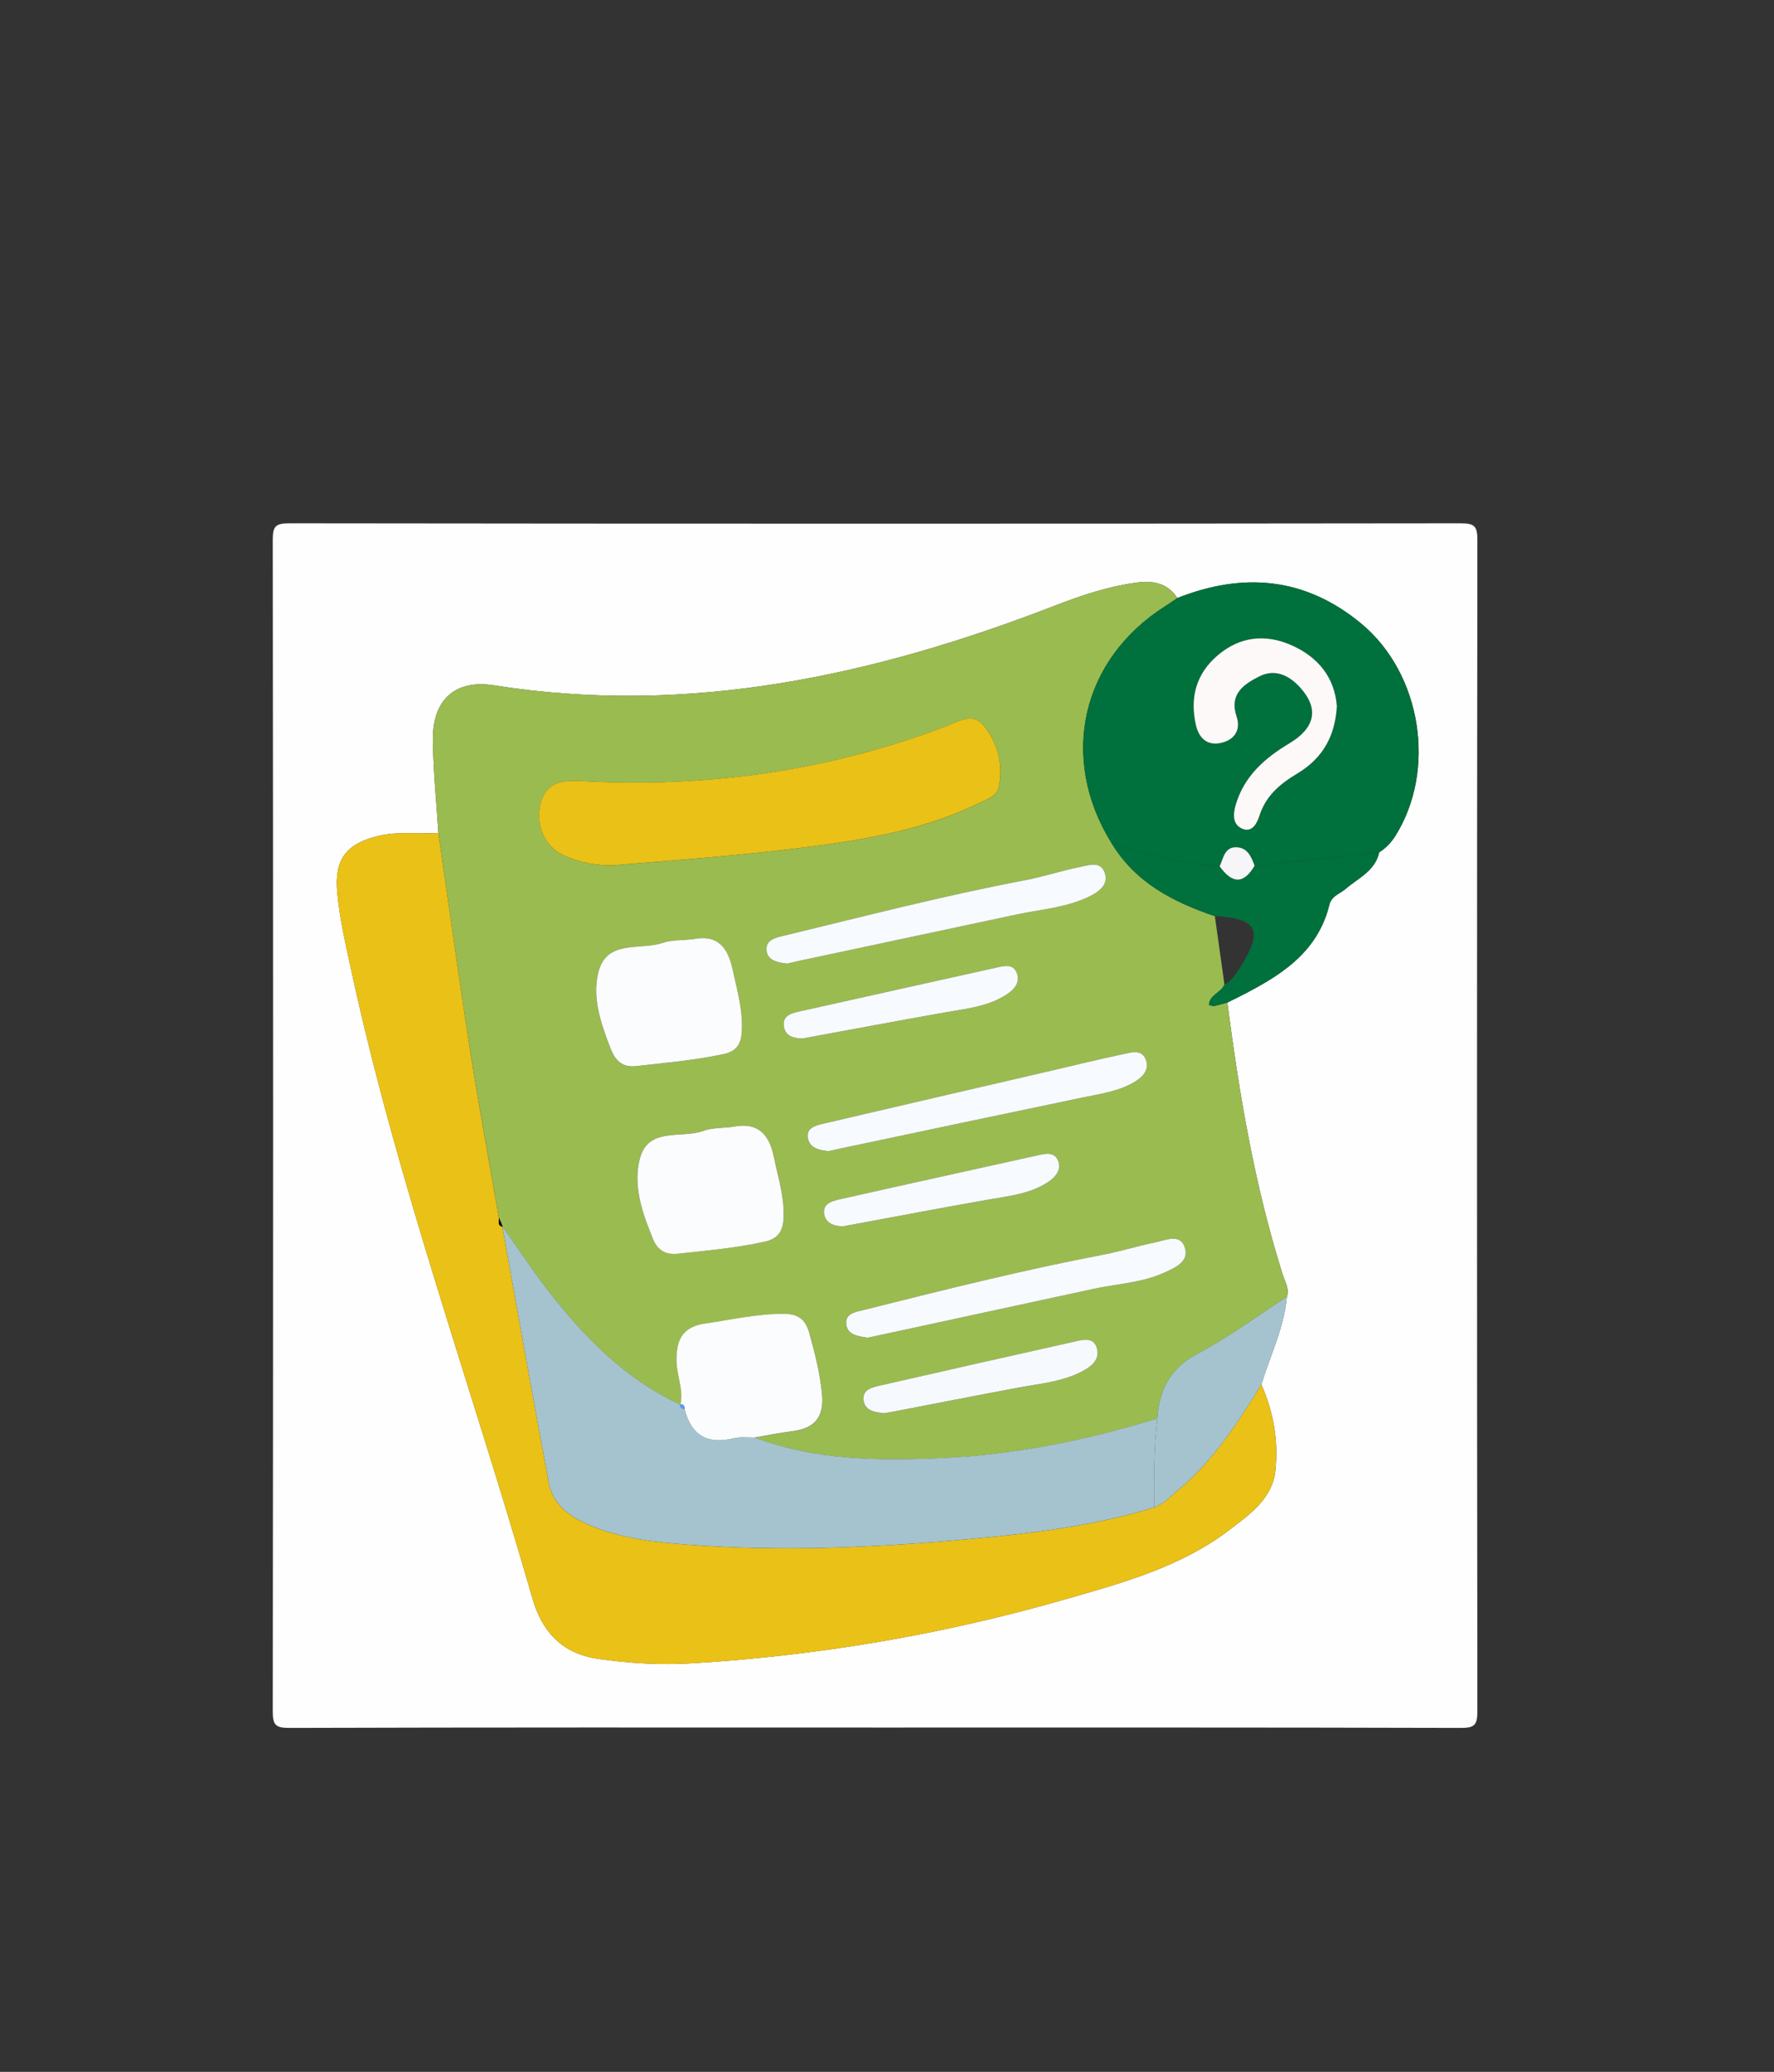 <?xml version="1.0" encoding="UTF-8"?>
<svg id="Layer_1" xmlns="http://www.w3.org/2000/svg" viewBox="0 0 565.49 660.45">
  <rect x="0" y="0" width="565.49" height="660.45" fill="#333333" stroke="none"/>
  <defs>
    <style>
      .cls-1 {
        fill: #f6fafe;
      }

      .cls-2 {
        fill: #5a9efa;
      }

      .cls-3 {
        fill: #f7fafe;
      }

      .cls-4 {
        fill: #020304;
      }

      .cls-5 {
        fill: #fbfcfe;
      }

      .cls-6 {
        fill: #9abb50;
      }

      .cls-7 {
        fill: #eac117;
      }

      .cls-8 {
        fill: #f6f5f7;
      }

      .cls-9 {
        fill: #fefefe;
      }

      .cls-10 {
        fill: #a5c3cf;
      }

      .cls-11 {
        fill: #fbfcfd;
      }

      .cls-12 {
        fill: #00703c;
      }

      .cls-13 {
        fill: #fef9f9;
      }
    </style>
  </defs>
  <path class="cls-9" d="M278.19,550.68c-61.97,0-123.94-.06-185.9.13-4.45.01-5.35-.9-5.35-5.35.15-124.43.15-248.87,0-373.3,0-4.45.9-5.35,5.35-5.35,124.43.15,248.87.15,373.3,0,4.45,0,5.35.9,5.35,5.35-.15,124.43-.15,248.87,0,373.3,0,4.45-.89,5.36-5.35,5.35-62.47-.18-124.93-.12-187.4-.12ZM439.64,271.71c2.11-1.35,3.79-3.08,5.14-5.22,13.21-21,8.38-51.76-10.87-67.71-17.81-14.76-37.54-16.48-58.61-8.14-3.14-4.86-7.88-5.63-13.07-4.92-8.91,1.21-17.39,4.03-25.73,7.26-57.72,22.36-116.71,35.34-179.07,25.48-12.45-1.97-19.58,4.75-19.45,17.38.11,9.91,1.14,19.81,1.76,29.72-6.42.35-12.87-.63-19.29.95-10.27,2.52-13.93,7.61-12.94,18.09.8,8.42,2.71,16.61,4.49,24.83,14.76,67.97,38.56,133.32,57.71,200.02,3.08,10.72,9.42,17.67,21.01,19.35,10.07,1.46,19.98,2.02,30.26,1.39,40.25-2.47,79.74-9.22,118.4-20.33,18.27-5.25,36.98-10.31,52.52-22.18,6.44-4.92,13.67-9.93,14.64-18.84,1.02-9.42-.58-18.73-4.47-27.51,2.84-9.26,7.23-18.07,8.13-27.89.9-2.62-.6-4.85-1.32-7.13-8.92-28.3-13.87-57.39-17.62-86.73,1.11-.55,2.23-1.09,3.33-1.65,13.04-6.59,25.36-13.9,29.19-29.57.68-2.78,3.34-3.44,5.17-5.01,4.01-3.45,9.39-5.69,10.69-11.63Z"/>
  <path class="cls-6" d="M139.74,265.56c-.62-9.91-1.65-19.81-1.76-29.72-.13-12.64,7-19.35,19.45-17.38,62.36,9.86,121.35-3.12,179.07-25.48,8.33-3.23,16.82-6.06,25.73-7.26,5.19-.7,9.93.06,13.07,4.93-1.23.83-2.44,1.7-3.7,2.49-26.93,16.96-34.13,48.42-17.29,75.61,7.57,12.59,19.65,18.81,32.95,23.31l3.05,21.78c-.98,2.59-4.78,3.2-4.93,6.54.75.15,1.26.4,1.69.31,1.41-.3,2.79-.72,4.19-1.09,3.76,29.34,8.71,58.43,17.63,86.73.72,2.28,2.22,4.51,1.32,7.13-9.47,6.11-18.6,12.88-28.52,18.15-8.72,4.63-12.12,11.5-12.76,20.6-22.53,6.92-45.47,11.6-69.09,12.63-20.09.88-40.03.7-59.2-6.56,3.91-.67,7.8-1.5,11.73-1.97,7.15-.87,10.42-4.27,9.68-11.9-.65-6.74-2.28-13.15-4.1-19.6-1.21-4.31-3.66-5.95-8.05-5.96-8.51-.02-16.72,1.88-25.06,3.09-7.55,1.1-9.23,5.48-9.18,11.89.04,4.7,2.32,9.19,1.26,13.99-17.62-8.1-30.67-21.55-42.32-36.54-5.11-6.57-9.67-13.57-14.48-20.37l.14.16-1.25-2.96c-3.11-18.06-6.46-36.09-9.29-54.2-3.55-22.74-6.66-45.54-9.96-68.32ZM196.48,275.77c22.73-1.91,45.5-3.48,68.1-6.72,16.5-2.36,32.73-5.78,47.84-13.18,2.41-1.18,5.4-2.05,6-5.11,1.41-7.25-.43-14.15-4.96-19.59-3.51-4.22-8.54-.9-12.43.57-37.51,14.18-76.29,19.5-116.2,17.23-6.03-.34-11.01.68-12.58,7.48-1.56,6.75,1.5,13.53,7.53,16.27,5.26,2.39,10.88,3.4,16.71,3.06ZM220.7,299.43c-3.2.35-6.57.16-9.55,1.16-7.18,2.41-17.81-1.23-20.45,9.44-2,8.07.83,16.16,3.78,23.87.18.46.4.91.59,1.36,1.44,3.33,3.82,5.03,7.58,4.61,9.33-1.04,18.68-1.86,27.91-3.82,4.27-.91,5.67-3.26,5.89-7.19.38-6.8-1.49-13.21-2.91-19.74-1.56-7.17-4.8-11.39-12.85-9.68ZM233.61,359.18c-3.19.41-6.57.26-9.52,1.33-6.93,2.52-17.39-1.37-20.09,8.75-2.13,7.96.33,16.2,3.46,23.9.19.46.35.92.53,1.39,1.39,3.71,3.92,5.54,8,5.1,9.34-1.01,18.69-1.81,27.9-3.87,4.17-.93,5.66-3.39,5.89-7.32.38-6.82-1.77-13.2-3.1-19.73-1.48-7.24-5.14-11.18-13.06-9.56ZM264.25,366.93c1.13-.25,2.57-.59,4.02-.89,25.69-5.42,51.38-10.88,77.09-16.23,5.34-1.11,10.79-1.87,15.63-4.54,2.92-1.61,5.68-4.04,4.18-7.69-1.34-3.26-4.78-2.06-7.3-1.52-8.24,1.74-16.42,3.77-24.62,5.67-23.65,5.49-47.31,10.94-70.94,16.5-2.33.55-5.39,1.36-4.78,4.6.58,3.11,3.5,3.85,6.72,4.1ZM276.62,426.43c2.04-.44,3.98-.85,5.92-1.27,22.05-4.77,44.1-9.54,66.14-14.31,7.5-1.62,15.33-1.89,22.41-5.14,3.56-1.63,8.32-3.6,6.43-8.43-1.6-4.07-6.1-1.88-9.31-1.23-5.58,1.12-11.05,2.85-16.64,3.93-25.59,4.9-50.84,11.22-76.09,17.57-2.59.65-6.13,1.08-5.75,4.56.39,3.57,3.99,3.85,6.88,4.33ZM250.97,307.16c1.16-.27,2.6-.62,4.05-.93,23.02-4.91,46.04-9.81,69.05-14.71,7.74-1.65,15.78-2.17,23.02-5.68,2.92-1.41,6.21-3.56,5.16-7.27-1.24-4.38-5.31-2.74-8.25-2.15-5.83,1.16-11.51,3.07-17.34,4.18-25.82,4.9-51.24,11.49-76.77,17.66-2.67.64-5.95,1.36-5.56,4.77.35,3.11,3.46,3.83,6.63,4.13ZM268.81,390.91c16.01-2.96,31.09-5.84,46.22-8.5,6.61-1.16,13.34-1.81,19.1-5.63,2.35-1.56,4.39-3.93,3.15-6.86-1.19-2.81-4.04-2.19-6.55-1.63-20.8,4.62-41.61,9.16-62.38,13.86-2.54.57-6.13,1.24-5.64,4.72.49,3.49,3.87,4.06,6.11,4.04ZM281.84,450.51c.87-.15,1.85-.31,2.82-.49,13.35-2.57,26.7-5.19,40.06-7.69,7.28-1.36,14.79-1.92,21.35-5.8,2.43-1.44,4.46-3.53,3.6-6.68-.87-3.21-3.58-2.98-6.08-2.42-20.99,4.71-41.98,9.43-62.95,14.23-2.61.6-5.92,1.25-5.33,4.9.52,3.23,3.64,3.61,6.53,3.96ZM255.71,331.06c15.86-2.92,30.68-5.71,45.53-8.33,6.82-1.21,13.79-1.84,19.77-5.8,2.4-1.59,4.33-3.88,3.08-6.86-1.22-2.92-3.94-2.2-6.46-1.64-20.74,4.64-41.5,9.2-62.24,13.86-2.6.58-5.99,1.17-5.55,4.75.46,3.73,3.91,3.88,5.87,4.02Z"/>
  <path class="cls-7" d="M139.74,265.56c3.3,22.77,6.42,45.58,9.96,68.32,2.82,18.11,6.17,36.14,9.29,54.2.25,1.06-.64,2.6,1.25,2.96,0,0-.14-.16-.14-.16,4.92,27.3,9.73,54.62,14.85,81.88,1.31,6.97,6.73,10.76,12.92,13.4,9.98,4.26,20.58,5.44,31.26,6.24,29.86,2.22,59.68.97,89.42-1.74,20.01-1.82,40.02-4.15,59.36-10.14,3.1-1.16,5.27-3.55,7.73-5.6,11.19-9.33,18.9-21.38,26.42-33.58,3.89,8.78,5.49,18.09,4.47,27.51-.97,8.91-8.2,13.93-14.64,18.84-15.54,11.87-34.25,16.93-52.52,22.18-38.66,11.11-78.15,17.86-118.4,20.33-10.29.63-20.19.07-30.26-1.39-11.59-1.68-17.93-8.63-21.01-19.35-19.15-66.7-42.95-132.06-57.71-200.02-1.79-8.23-3.7-16.41-4.49-24.83-.99-10.47,2.67-15.56,12.94-18.09,6.42-1.58,12.86-.6,19.29-.95Z"/>
  <path class="cls-12" d="M354.3,268.73c-16.83-27.18-9.64-58.64,17.29-75.61,1.26-.79,2.47-1.66,3.7-2.49,21.07-8.34,40.81-6.62,58.61,8.14,19.24,15.95,24.08,46.71,10.87,67.71-1.35,2.15-3.03,3.87-5.14,5.22-13.24,1.42-26.48,2.85-39.73,4.27-1-2.86-2.24-5.77-5.73-5.89-3.87-.13-4.17,3.5-5.4,6.05-11.88-.7-23.21-3.93-34.49-7.41ZM426.14,225.05c-.66-8.85-5.72-15.47-14.29-19.3-8.4-3.76-16.57-2.9-23.67,3.14-6.85,5.83-8.94,13.43-6.97,22.17.97,4.29,3.62,6.72,8.01,5.76,4.26-.93,6.41-4.11,4.97-8.41-2.39-7.1,2.22-10.24,7.14-12.75,5.16-2.63,9.71-.35,13.27,3.66,5.87,6.62,4.67,12.71-3.61,17.66-7.9,4.73-14.45,10.5-17.11,19.7-.89,3.08-.96,6.42,2.45,7.61,2.96,1.04,4.45-2.05,5.14-4.24,2.04-6.4,6.58-10.2,12.08-13.48,7.75-4.63,12.08-11.56,12.6-21.52Z"/>
  <path class="cls-12" d="M399.91,275.98c13.24-1.42,26.48-2.85,39.73-4.27-1.3,5.95-6.68,8.18-10.69,11.64-1.83,1.58-4.49,2.23-5.17,5.01-3.84,15.67-16.16,22.98-29.19,29.57-1.11.56-2.22,1.1-3.34,1.65-1.4.38-2.78.8-4.19,1.09-.43.09-.93-.16-1.69-.31.15-3.34,3.95-3.95,4.93-6.54,2.34-1.14,3.62-3.28,4.94-5.34,7.58-11.88,5.68-15.75-7.99-16.44-13.3-4.5-25.37-10.73-32.95-23.31,11.28,3.48,22.61,6.71,34.48,7.41,3.78,5.35,7.5,6.04,11.13-.16Z"/>
  <path class="cls-10" d="M402.07,441.33c-7.52,12.2-15.23,24.25-26.42,33.58-2.46,2.05-4.64,4.45-7.73,5.6-.16-9.46-.09-18.91,1-28.33.63-9.1,4.04-15.97,12.76-20.6,9.92-5.27,19.05-12.03,28.52-18.15-.9,9.82-5.29,18.63-8.13,27.89Z"/>
  <path class="cls-10" d="M368.92,452.18c-1.09,9.42-1.15,18.87-1,28.33-19.34,5.98-39.35,8.31-59.36,10.14-29.74,2.71-59.56,3.96-89.42,1.74-10.68-.79-21.28-1.98-31.26-6.24-6.19-2.64-11.61-6.43-12.92-13.4-5.13-27.26-9.93-54.58-14.85-81.88,4.81,6.8,9.38,13.8,14.48,20.37,11.64,14.98,24.69,28.44,42.32,36.54,0,0-.04-.09-.04-.09-.24,1.14.56,1.31,1.38,1.46,2.11,8.46,7.37,11.41,15.8,9.3,2.08-.52,4.38-.16,6.58-.2,19.17,7.26,39.11,7.44,59.2,6.56,23.62-1.03,46.56-5.71,69.09-12.63Z"/>
  <path class="cls-7" d="M196.48,275.77c-5.83.34-11.44-.67-16.71-3.06-6.04-2.74-9.09-9.51-7.53-16.27,1.57-6.8,6.55-7.82,12.58-7.48,39.91,2.27,78.69-3.05,116.2-17.23,3.9-1.47,8.93-4.79,12.43-.57,4.53,5.44,6.38,12.34,4.96,19.59-.6,3.06-3.58,3.92-6,5.11-15.11,7.4-31.34,10.82-47.84,13.18-22.6,3.24-45.38,4.81-68.1,6.72Z"/>
  <path class="cls-5" d="M220.7,299.43c8.05-1.7,11.29,2.51,12.85,9.68,1.42,6.53,3.3,12.94,2.91,19.74-.22,3.94-1.63,6.29-5.89,7.19-9.23,1.96-18.58,2.78-27.91,3.82-3.76.42-6.14-1.29-7.58-4.61-.2-.45-.42-.9-.59-1.36-2.95-7.7-5.78-15.79-3.78-23.87,2.64-10.66,13.27-7.02,20.45-9.44,2.98-1,6.35-.81,9.55-1.16Z"/>
  <path class="cls-5" d="M233.61,359.18c7.92-1.62,11.59,2.32,13.06,9.56,1.33,6.53,3.48,12.91,3.1,19.73-.22,3.93-1.72,6.39-5.89,7.32-9.21,2.05-18.56,2.86-27.9,3.87-4.08.44-6.61-1.4-8-5.1-.17-.46-.34-.93-.53-1.39-3.13-7.7-5.58-15.94-3.46-23.9,2.7-10.12,13.16-6.24,20.09-8.75,2.94-1.07,6.33-.92,9.52-1.33Z"/>
  <path class="cls-11" d="M240.62,458.25c-2.2.04-4.5-.32-6.58.2-8.44,2.11-13.69-.84-15.8-9.3-.06-.86-.21-1.63-1.38-1.46,0,0,.04.09.04.09,1.06-4.79-1.22-9.28-1.26-13.99-.05-6.41,1.63-10.79,9.18-11.89,8.34-1.22,16.55-3.11,25.06-3.09,4.38.01,6.84,1.66,8.05,5.96,1.81,6.46,3.45,12.86,4.1,19.6.74,7.63-2.54,11.03-9.68,11.9-3.93.48-7.82,1.3-11.73,1.97Z"/>
  <path class="cls-3" d="M264.25,366.93c-3.22-.25-6.14-.99-6.72-4.1-.61-3.24,2.45-4.06,4.78-4.6,23.63-5.56,47.29-11.01,70.94-16.5,8.2-1.9,16.38-3.93,24.62-5.67,2.52-.53,5.96-1.73,7.3,1.52,1.5,3.65-1.26,6.08-4.18,7.69-4.84,2.67-10.29,3.43-15.63,4.54-25.71,5.35-51.4,10.8-77.09,16.23-1.45.31-2.89.64-4.02.89Z"/>
  <path class="cls-3" d="M276.62,426.43c-2.89-.48-6.49-.76-6.88-4.33-.38-3.48,3.16-3.91,5.75-4.56,25.25-6.34,50.5-12.67,76.09-17.57,5.59-1.07,11.06-2.8,16.64-3.93,3.21-.64,7.71-2.84,9.31,1.23,1.89,4.83-2.87,6.8-6.43,8.43-7.09,3.25-14.92,3.52-22.41,5.14-22.05,4.77-44.1,9.54-66.14,14.31-1.94.42-3.88.83-5.92,1.27Z"/>
  <path class="cls-3" d="M250.97,307.16c-3.17-.3-6.28-1.02-6.63-4.13-.39-3.42,2.89-4.13,5.56-4.77,25.52-6.17,50.95-12.76,76.77-17.66,5.83-1.11,11.51-3.01,17.34-4.18,2.94-.59,7.01-2.23,8.25,2.15,1.05,3.71-2.25,5.86-5.16,7.27-7.24,3.51-15.28,4.03-23.02,5.68-23.02,4.9-46.04,9.8-69.05,14.71-1.45.31-2.89.66-4.05.93Z"/>
  <path class="cls-3" d="M268.81,390.91c-2.24.02-5.62-.56-6.11-4.04-.49-3.48,3.1-4.15,5.64-4.72,20.78-4.7,41.59-9.24,62.38-13.86,2.51-.56,5.36-1.18,6.55,1.63,1.24,2.93-.8,5.3-3.15,6.86-5.76,3.82-12.49,4.47-19.1,5.63-15.13,2.65-30.21,5.54-46.22,8.5Z"/>
  <path class="cls-1" d="M281.84,450.51c-2.89-.35-6.01-.73-6.53-3.96-.59-3.65,2.72-4.3,5.33-4.9,20.97-4.8,41.96-9.53,62.95-14.23,2.5-.56,5.21-.79,6.08,2.42.86,3.15-1.18,5.24-3.6,6.68-6.56,3.89-14.06,4.44-21.35,5.8-13.37,2.5-26.71,5.12-40.06,7.69-.97.19-1.94.34-2.82.49Z"/>
  <path class="cls-3" d="M255.71,331.06c-1.95-.14-5.4-.29-5.87-4.02-.44-3.58,2.95-4.17,5.55-4.75,20.74-4.66,41.5-9.22,62.24-13.86,2.52-.56,5.25-1.28,6.46,1.64,1.24,2.98-.68,5.27-3.08,6.86-5.98,3.96-12.95,4.59-19.77,5.8-14.85,2.62-29.67,5.42-45.53,8.33Z"/>
  <path class="cls-4" d="M160.24,391.03c-1.9-.36-1-1.9-1.25-2.96.42.99.84,1.97,1.25,2.96Z"/>
  <path class="cls-13" d="M426.14,225.05c-.52,9.96-4.85,16.89-12.6,21.52-5.5,3.29-10.04,7.08-12.08,13.48-.7,2.19-2.19,5.28-5.14,4.24-3.41-1.2-3.34-4.54-2.45-7.61,2.66-9.2,9.2-14.97,17.11-19.7,8.28-4.95,9.49-11.04,3.61-17.66-3.56-4.01-8.1-6.29-13.27-3.66-4.92,2.51-9.53,5.65-7.14,12.75,1.44,4.3-.71,7.48-4.97,8.41-4.38.96-7.04-1.47-8.01-5.76-1.97-8.74.12-16.34,6.97-22.17,7.1-6.04,15.27-6.91,23.67-3.14,8.57,3.84,13.63,10.46,14.29,19.3Z"/>
  <path class="cls-8" d="M399.91,275.98c-3.62,6.2-7.34,5.51-11.13.16,1.22-2.55,1.52-6.19,5.4-6.05,3.49.12,4.72,3.04,5.73,5.89Z"/>
  <path class="cls-2" d="M216.87,447.69c1.16-.18,1.32.6,1.38,1.46-.81-.15-1.62-.31-1.38-1.46Z"/>
</svg>